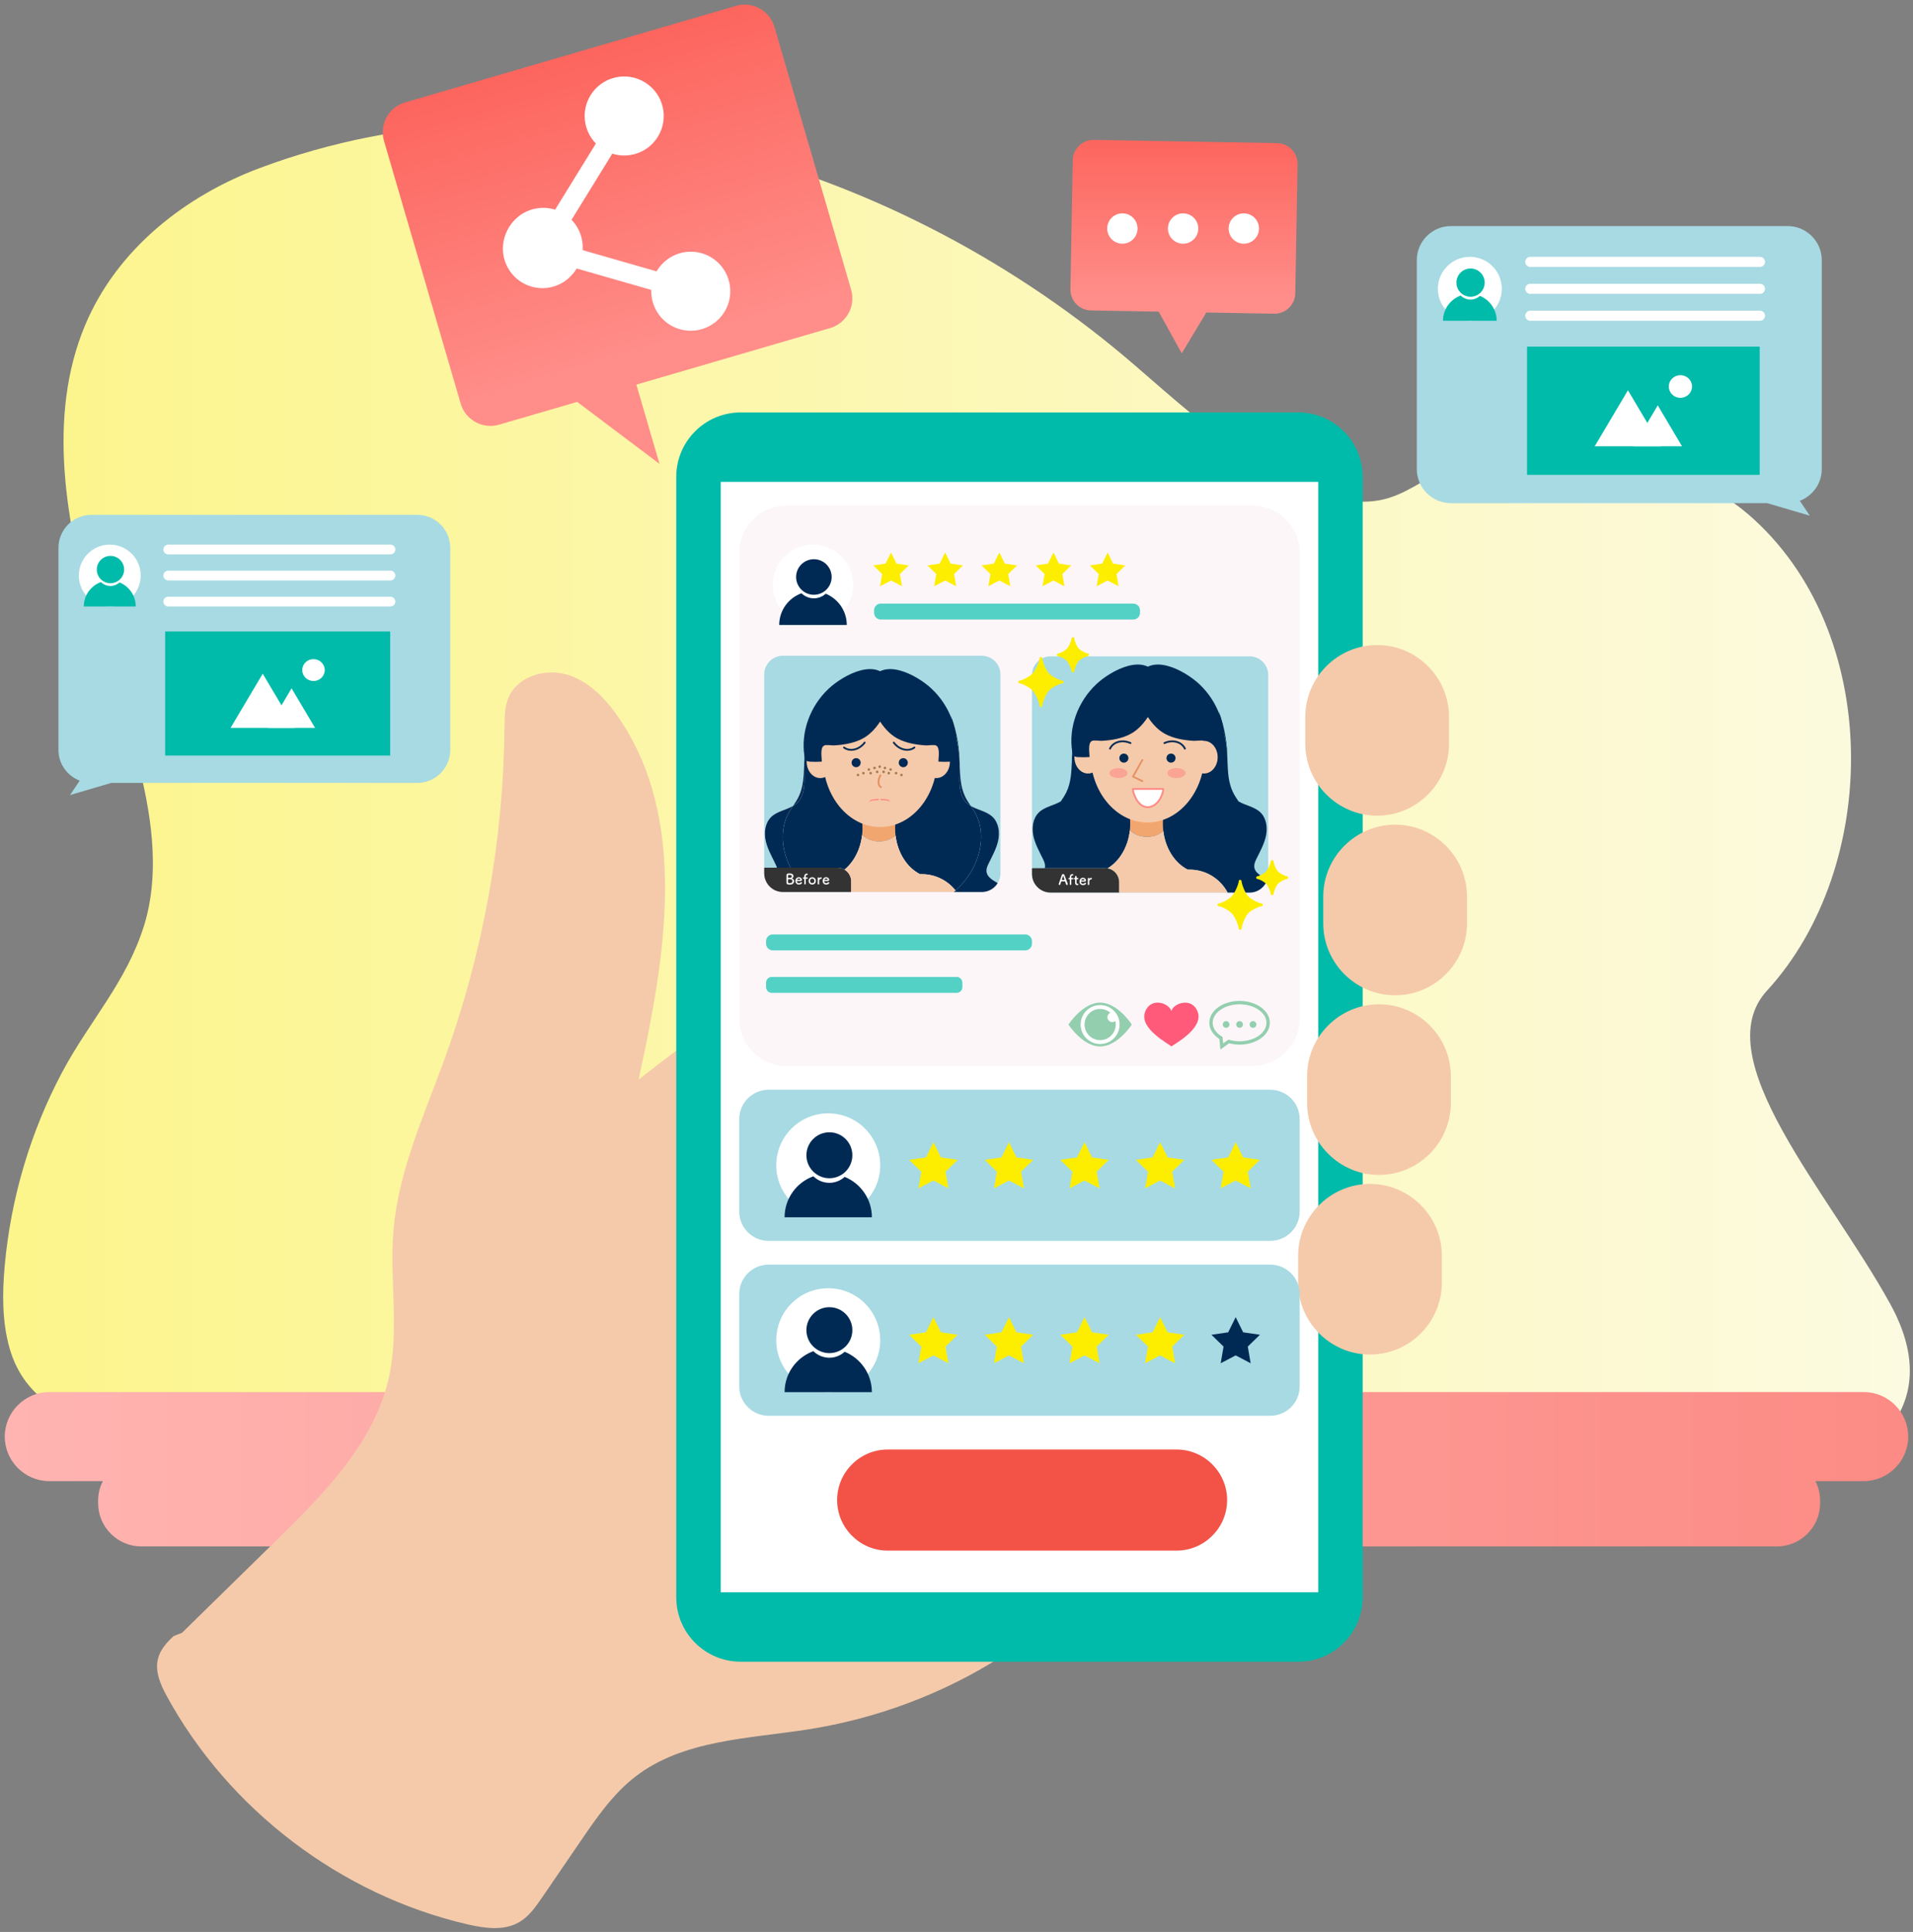 <svg width="301" height="304" viewBox="0 0 301 304" fill="none" xmlns="http://www.w3.org/2000/svg">
<rect x="0" y="0" width="301" height="304" fill="#808080" stroke="none"/>
<defs>
<linearGradient id="paint0_linear_9236_37400" x1="0.5" y1="124.584" x2="300.5" y2="124.584" gradientUnits="userSpaceOnUse">
<stop stop-color="#FCF58B"/>
<stop offset="0.996" stop-color="#FCFAE0"/>
</linearGradient>
<linearGradient id="paint1_linear_9236_37400" x1="0.752" y1="231.194" x2="300.248" y2="231.194" gradientUnits="userSpaceOnUse">
<stop stop-color="#FFB4B1"/>
<stop offset="0.996" stop-color="#FC8B85"/>
</linearGradient>
<linearGradient id="paint2_linear_9236_37400" x1="186.297" y1="47.103" x2="186.297" y2="18.555" gradientUnits="userSpaceOnUse">
<stop stop-color="#FF8E8A"/>
<stop offset="0.996" stop-color="#FC6058"/>
</linearGradient>
<linearGradient id="paint3_linear_9236_37400" x1="103.546" y1="55.72" x2="87.872" y2="2.021" gradientUnits="userSpaceOnUse">
<stop stop-color="#FF8E8A"/>
<stop offset="0.996" stop-color="#FC6058"/>
</linearGradient>
<linearGradient id="paint4_linear_9236_37400" x1="97.139" y1="31.852" x2="86.546" y2="25.321" gradientUnits="userSpaceOnUse">
<stop stop-color="white"/>
<stop offset="0.996" stop-color="white"/>
</linearGradient>
<linearGradient id="paint5_linear_9236_37400" x1="95.3" y1="48.453" x2="98.734" y2="36.493" gradientUnits="userSpaceOnUse">
<stop stop-color="white"/>
<stop offset="0.996" stop-color="white"/>
</linearGradient>
<linearGradient id="paint6_linear_9236_37400" x1="286.646" y1="58.361" x2="222.925" y2="58.361" gradientUnits="userSpaceOnUse">
<stop offset="0.004" stop-color="#A7DAE3"/>
<stop offset="1" stop-color="#A7DAE3"/>
</linearGradient>
<linearGradient id="paint7_linear_9236_37400" x1="9.197" y1="103.06" x2="70.846" y2="103.06" gradientUnits="userSpaceOnUse">
<stop offset="0.004" stop-color="#A7DAE3"/>
<stop offset="1" stop-color="#A7DAE3"/>
</linearGradient>
<linearGradient id="paint8_linear_9236_37400" x1="116.315" y1="183.367" x2="204.497" y2="183.367" gradientUnits="userSpaceOnUse">
<stop offset="0.004" stop-color="#A7DAE3"/>
<stop offset="1" stop-color="#A7DAE3"/>
</linearGradient>
<linearGradient id="paint9_linear_9236_37400" x1="116.315" y1="210.888" x2="204.497" y2="210.888" gradientUnits="userSpaceOnUse">
<stop offset="0.004" stop-color="#A7DAE3"/>
<stop offset="1" stop-color="#A7DAE3"/>
</linearGradient>
</defs>
<path d="M227.415 73.791C224.017 75.482 220.883 77.983 217.206 78.689C203.875 81.247 186.52 64.142 176.803 55.989C139.641 24.809 86.379 9.353 40.776 26.479C29.26 30.803 18.461 39.099 13.396 51.161C7.374 65.5 10.341 82.31 14.709 97.341C18.925 111.854 27.357 130.414 22.688 145.572C19.939 154.497 14.03 160.727 9.787 168.705C4.841 178.003 1.707 188.452 0.744 199.149C0.352 203.498 0.32 207.969 1.504 212.144C6.28 228.977 31.329 225.563 43.797 226.167C69.31 227.403 94.857 227.916 120.39 228.373C171.556 229.289 222.732 229.636 273.904 229.756C279.583 229.77 285.262 229.782 290.941 229.782C290.941 229.782 307.096 222.745 297.403 205.154C287.71 187.564 268.327 166.456 278.014 155.9C295.928 136.382 296.309 99.314 275.147 80.989C263.842 71.2 240.775 67.26 227.575 73.712C227.521 73.738 227.468 73.765 227.415 73.791Z" fill="url(#paint0_linear_9236_37400)"/>
<path d="M293.241 219.048H7.759C3.905 219.048 0.752 222.201 0.752 226.055C0.752 229.909 3.905 233.063 7.759 233.063H16.18C15.71 233.985 15.44 235.023 15.44 236.123V236.542C15.44 240.281 18.499 243.34 22.238 243.34H279.589C283.328 243.34 286.387 240.281 286.387 236.542V236.123C286.387 235.023 286.116 233.985 285.647 233.063H293.241C297.095 233.063 300.248 229.909 300.248 226.055C300.248 222.201 297.095 219.048 293.241 219.048Z" fill="url(#paint1_linear_9236_37400)"/>
<path d="M28.632 256.936C33.608 252.059 38.584 247.183 43.561 242.307C51.077 234.941 58.941 226.969 61.201 216.691C62.852 209.181 61.274 201.346 61.905 193.682C62.683 184.239 66.761 175.443 69.989 166.534C76.02 149.891 79.208 132.223 79.374 114.522C79.39 112.882 79.391 111.188 80.048 109.686C81.481 106.416 85.761 105.135 89.187 106.143C92.612 107.151 95.254 109.894 97.283 112.832C108.431 128.977 104.684 150.697 100.486 169.863C119.472 155.034 139.678 141.768 160.834 130.244C164.111 128.459 167.502 126.686 171.203 126.21C174.904 125.734 179.03 126.814 181.248 129.814C182.838 131.965 183.239 134.741 183.619 137.388C186.042 154.279 189.586 171.064 190.293 188.113C191.001 205.162 188.674 222.816 180.114 237.578C169.187 256.424 148.696 268.754 127.174 272.126C117.759 273.601 107.478 273.749 99.944 279.583C96.429 282.306 93.861 286.04 91.353 289.712C89.336 292.664 87.318 295.616 85.301 298.568C84.29 300.048 83.227 301.577 81.674 302.473C79.272 303.859 76.266 303.432 73.563 302.807C53.654 298.207 35.962 284.761 26.199 266.81C24.076 262.909 24.017 260.369 27.347 257.431L28.632 256.936Z" fill="#F5CAAA"/>
<path d="M204.268 261.478H116.544C110.945 261.478 106.406 256.939 106.406 251.34V75.037C106.406 69.439 110.945 64.9 116.544 64.9H204.268C209.867 64.9 214.406 69.439 214.406 75.037V251.34C214.406 256.939 209.867 261.478 204.268 261.478Z" fill="#00BBA9"/>
<path d="M207.414 75.821H113.398V250.557H207.414V75.821Z" fill="white"/>
<path d="M216.972 184.881H216.972C223.19 184.881 228.278 179.793 228.278 173.575V169.335C228.278 163.117 223.19 158.029 216.972 158.029H216.972C210.754 158.029 205.666 163.117 205.666 169.335V173.575C205.666 179.793 210.754 184.881 216.972 184.881Z" fill="#F5CAAA"/>
<path d="M215.559 213.146H215.559C221.777 213.146 226.865 208.059 226.865 201.84V197.601C226.865 191.382 221.777 186.294 215.559 186.294H215.559C209.341 186.294 204.253 191.382 204.253 197.601V201.84C204.253 208.059 209.341 213.146 215.559 213.146Z" fill="#F5CAAA"/>
<path d="M200.952 22.524L172.122 22.01C170.314 21.977 168.822 23.417 168.79 25.225L168.428 45.518C168.396 47.326 169.835 48.818 171.643 48.85L182.311 49.041L185.943 55.599L189.806 49.174L200.473 49.364C202.281 49.397 203.773 47.957 203.805 46.149L204.167 25.856C204.199 24.048 202.76 22.556 200.952 22.524Z" fill="url(#paint2_linear_9236_37400)"/>
<path d="M176.6 38.348C177.919 38.348 178.989 37.278 178.989 35.959C178.989 34.64 177.919 33.571 176.6 33.571C175.281 33.571 174.212 34.64 174.212 35.959C174.212 37.278 175.281 38.348 176.6 38.348Z" fill="white"/>
<path d="M186.154 38.348C187.473 38.348 188.542 37.278 188.542 35.959C188.542 34.64 187.473 33.571 186.154 33.571C184.835 33.571 183.765 34.64 183.765 35.959C183.765 37.278 184.835 38.348 186.154 38.348Z" fill="white"/>
<path d="M195.707 38.348C197.026 38.348 198.095 37.278 198.095 35.959C198.095 34.64 197.026 33.571 195.707 33.571C194.388 33.571 193.319 34.64 193.319 35.959C193.319 37.278 194.388 38.348 195.707 38.348Z" fill="white"/>
<path d="M133.923 45.591L121.848 4.221C121.098 1.653 118.385 0.166 115.817 0.915L63.721 16.122C61.153 16.871 59.666 19.585 60.415 22.152L72.49 63.522C73.24 66.09 75.954 67.577 78.521 66.828L90.814 63.24C96.884 67.816 103.77 72.995 103.77 72.995L100.129 60.521L130.618 51.622C133.185 50.872 134.673 48.158 133.923 45.591Z" fill="url(#paint3_linear_9236_37400)"/>
<path d="M92.918 14.987C91.39 17.465 91.815 20.592 93.759 22.587L87.343 32.993C84.688 32.153 81.703 33.176 80.175 35.655C78.372 38.58 79.281 42.413 82.206 44.216C85.131 46.02 88.964 45.11 90.767 42.185C92.296 39.707 91.87 36.581 89.927 34.586L96.342 24.18C98.998 25.02 101.982 23.996 103.51 21.517C105.313 18.593 104.404 14.759 101.479 12.956C98.554 11.153 94.721 12.062 92.918 14.987Z" fill="url(#paint4_linear_9236_37400)"/>
<path d="M110.403 39.843C107.604 39.04 104.709 40.292 103.311 42.702L91.561 39.327C91.654 36.544 89.864 33.946 87.066 33.142C83.763 32.194 80.317 34.102 79.368 37.405C78.42 40.708 80.329 44.154 83.631 45.102C86.43 45.906 89.326 44.654 90.723 42.245L102.473 45.619C102.38 48.402 104.17 51 106.969 51.804C110.271 52.752 113.718 50.844 114.666 47.541C115.614 44.238 113.706 40.792 110.403 39.843Z" fill="url(#paint5_linear_9236_37400)"/>
<path d="M281.289 35.576H228.282C225.336 35.576 222.925 37.986 222.925 40.933V73.817C222.925 76.764 225.336 79.174 228.282 79.174H278.056L284.76 81.147L283.195 78.806C285.204 78.032 286.646 76.091 286.646 73.817V40.933C286.646 37.986 284.236 35.576 281.289 35.576Z" fill="url(#paint6_linear_9236_37400)"/>
<path d="M231.272 50.475C234.05 50.475 236.302 48.223 236.302 45.444C236.302 42.666 234.05 40.414 231.272 40.414C228.493 40.414 226.241 42.666 226.241 45.444C226.241 48.223 228.493 50.475 231.272 50.475Z" fill="white"/>
<path d="M231.383 46.696C232.611 46.696 233.606 45.7 233.606 44.472C233.606 43.245 232.611 42.249 231.383 42.249C230.155 42.249 229.16 43.245 229.16 44.472C229.16 45.7 230.155 46.696 231.383 46.696Z" fill="#00BBA9"/>
<path d="M235.496 50.475C235.496 48.706 234.407 47.193 232.864 46.564C232.47 46.918 231.955 47.14 231.383 47.14C230.78 47.14 230.234 46.898 229.833 46.508C228.21 47.097 227.048 48.648 227.048 50.475H235.496Z" fill="#00BBA9"/>
<path d="M276.921 42.002H240.78C240.343 42.002 239.986 41.645 239.986 41.208C239.986 40.771 240.343 40.414 240.78 40.414H276.921C277.358 40.414 277.715 40.771 277.715 41.208C277.715 41.645 277.358 42.002 276.921 42.002Z" fill="white"/>
<path d="M276.921 46.239H240.78C240.343 46.239 239.986 45.881 239.986 45.444C239.986 45.008 240.343 44.65 240.78 44.65H276.921C277.358 44.65 277.715 45.008 277.715 45.444C277.715 45.881 277.358 46.239 276.921 46.239Z" fill="white"/>
<path d="M276.921 50.475H240.78C240.343 50.475 239.986 50.118 239.986 49.681C239.986 49.244 240.343 48.886 240.78 48.886H276.921C277.358 48.886 277.715 49.244 277.715 49.681C277.715 50.118 277.358 50.475 276.921 50.475Z" fill="white"/>
<path d="M276.877 54.544H240.273V74.721H276.877V54.544Z" fill="#00BBA9"/>
<path d="M256.147 61.413L250.916 70.226H261.378L256.147 61.413Z" fill="white"/>
<path d="M260.839 63.786L257.017 70.226H264.661L260.839 63.786Z" fill="white"/>
<path d="M264.404 62.6C265.415 62.6 266.234 61.803 266.234 60.819C266.234 59.836 265.415 59.039 264.404 59.039C263.393 59.039 262.574 59.836 262.574 60.819C262.574 61.803 263.393 62.6 264.404 62.6Z" fill="white"/>
<path d="M65.663 81.016H14.38C11.529 81.016 9.197 83.348 9.197 86.198V118.014C9.197 120.213 10.592 122.091 12.536 122.84L11.021 125.105L17.508 123.196H65.663C68.514 123.196 70.846 120.864 70.846 118.014V86.198C70.846 83.348 68.514 81.016 65.663 81.016Z" fill="url(#paint7_linear_9236_37400)"/>
<path d="M17.272 95.43C19.96 95.43 22.14 93.251 22.14 90.563C22.14 87.876 19.96 85.696 17.272 85.696C14.584 85.696 12.405 87.876 12.405 90.563C12.405 93.251 14.584 95.43 17.272 95.43Z" fill="white"/>
<path d="M17.38 91.774C18.568 91.774 19.531 90.811 19.531 89.623C19.531 88.435 18.568 87.472 17.38 87.472C16.192 87.472 15.229 88.435 15.229 89.623C15.229 90.811 16.192 91.774 17.38 91.774Z" fill="#00BBA9"/>
<path d="M21.359 95.43C21.359 93.719 20.306 92.255 18.813 91.647C18.432 91.99 17.933 92.204 17.38 92.204C16.796 92.204 16.268 91.97 15.881 91.592C14.31 92.162 13.186 93.663 13.186 95.43H21.359Z" fill="#00BBA9"/>
<path d="M61.437 87.233H26.471C26.049 87.233 25.703 86.888 25.703 86.465C25.703 86.042 26.049 85.696 26.471 85.696H61.437C61.86 85.696 62.206 86.042 62.206 86.465C62.206 86.888 61.86 87.233 61.437 87.233Z" fill="white"/>
<path d="M61.437 91.332H26.471C26.049 91.332 25.703 90.986 25.703 90.564C25.703 90.141 26.049 89.795 26.471 89.795H61.437C61.86 89.795 62.206 90.141 62.206 90.564C62.206 90.986 61.86 91.332 61.437 91.332Z" fill="white"/>
<path d="M61.437 95.43H26.471C26.049 95.43 25.703 95.085 25.703 94.662C25.703 94.239 26.049 93.894 26.471 93.894H61.437C61.86 93.894 62.206 94.239 62.206 94.662C62.206 95.085 61.86 95.43 61.437 95.43Z" fill="white"/>
<path d="M61.394 99.367H25.981V118.888H61.394V99.367Z" fill="#00BBA9"/>
<path d="M41.339 106.012L36.278 114.539H46.4L41.339 106.012Z" fill="white"/>
<path d="M45.878 108.309L42.18 114.539H49.576L45.878 108.309Z" fill="white"/>
<path d="M49.327 107.161C50.305 107.161 51.098 106.39 51.098 105.438C51.098 104.487 50.305 103.716 49.327 103.716C48.349 103.716 47.556 104.487 47.556 105.438C47.556 106.39 48.349 107.161 49.327 107.161Z" fill="white"/>
<path d="M197.098 167.735H123.715C119.645 167.735 116.315 164.405 116.315 160.336V86.952C116.315 82.883 119.645 79.553 123.715 79.553H197.098C201.167 79.553 204.497 82.883 204.497 86.952V160.336C204.497 164.405 201.167 167.735 197.098 167.735Z" fill="#FCF6F9"/>
<path d="M161.325 149.547H121.584C121.006 149.547 120.533 149.074 120.533 148.496V148.09C120.533 147.512 121.006 147.04 121.584 147.04H161.325C161.903 147.04 162.376 147.512 162.376 148.09V148.496C162.376 149.074 161.903 149.547 161.325 149.547Z" fill="#54D1C5"/>
<path d="M178.323 97.488H138.582C138.005 97.488 137.532 97.015 137.532 96.437V96.031C137.532 95.454 138.005 94.981 138.582 94.981H178.323C178.901 94.981 179.374 95.454 179.374 96.031V96.437C179.374 97.015 178.901 97.488 178.323 97.488Z" fill="#54D1C5"/>
<path d="M150.522 156.233H121.436C120.939 156.233 120.533 155.827 120.533 155.33V154.629C120.533 154.132 120.939 153.726 121.436 153.726H150.522C151.019 153.726 151.425 154.132 151.425 154.629V155.33C151.425 155.827 151.019 156.233 150.522 156.233Z" fill="#54D1C5"/>
<path d="M127.919 98.346C131.415 98.346 134.249 95.512 134.249 92.016C134.249 88.52 131.415 85.686 127.919 85.686C124.423 85.686 121.589 88.52 121.589 92.016C121.589 95.512 124.423 98.346 127.919 98.346Z" fill="white"/>
<path d="M128.059 93.591C129.604 93.591 130.856 92.338 130.856 90.793C130.856 89.248 129.604 87.996 128.059 87.996C126.514 87.996 125.262 89.248 125.262 90.793C125.262 92.338 126.514 93.591 128.059 93.591Z" fill="#002A54"/>
<path d="M133.234 98.346C133.234 96.12 131.864 94.216 129.923 93.425C129.427 93.871 128.778 94.15 128.059 94.15C127.3 94.15 126.613 93.845 126.109 93.354C124.066 94.095 122.604 96.047 122.604 98.346H133.234Z" fill="#002A54"/>
<path d="M157.304 138.222C157.333 138.118 157.356 138.01 157.373 137.901C157.378 137.872 157.383 137.844 157.387 137.815C157.403 137.693 157.413 137.569 157.413 137.443C157.413 137.443 157.414 137.442 157.414 137.442V106.115C157.414 105.01 156.792 104.043 155.881 103.547C155.55 103.366 155.181 103.248 154.789 103.208C154.691 103.198 154.592 103.193 154.491 103.193H123.165C122.26 103.193 121.449 103.609 120.912 104.259C120.852 104.331 120.796 104.406 120.743 104.484C120.585 104.717 120.46 104.974 120.374 105.249C120.289 105.523 120.242 105.814 120.242 106.115V136.539C120.298 136.535 120.353 136.531 120.41 136.531H122.239C122.175 136.307 122.075 136.089 121.972 135.879C121.396 134.695 120.734 133.529 120.465 132.24C120.195 130.951 120.391 129.475 121.335 128.557C122.262 127.656 123.682 127.472 124.782 126.818C125.094 126.354 125.406 125.892 125.651 125.391C126.384 123.893 126.456 122.195 126.525 120.512C126.507 117.864 126.956 115.214 127.86 112.726L127.665 114.202C127.687 114.144 127.712 114.087 127.736 114.029C128.16 112.401 129.178 110.928 130.562 109.97C130.845 109.73 131.14 109.503 131.458 109.3C133.606 107.931 136.181 107.67 138.765 107.86C141.35 107.67 143.925 107.931 146.072 109.3C146.391 109.503 146.686 109.73 146.969 109.97C148.353 110.928 149.37 112.401 149.795 114.029C149.818 114.087 149.843 114.144 149.866 114.202L149.671 112.726C150.574 115.214 151.024 117.864 151.005 120.511C151.075 122.194 151.146 123.893 151.879 125.391C152.124 125.892 152.437 126.354 152.748 126.818C153.848 127.472 155.269 127.656 156.195 128.557C157.139 129.475 157.336 130.951 157.066 132.24C156.796 133.529 156.134 134.695 155.558 135.879C155.385 136.235 155.216 136.61 155.221 137.007C155.234 137.958 156.102 138.441 156.979 138.964C156.979 138.964 156.979 138.964 156.979 138.964C157.114 138.744 157.221 138.506 157.296 138.254C157.299 138.244 157.301 138.233 157.304 138.222Z" fill="#A7DAE3"/>
<path d="M132.881 136.839C132.556 136.644 132.178 136.531 131.772 136.531H124.382H122.239H120.41C120.353 136.531 120.298 136.535 120.242 136.539V137.442C120.242 137.564 120.252 137.684 120.267 137.802C120.271 137.831 120.276 137.86 120.281 137.889C120.296 137.987 120.315 138.083 120.34 138.177C120.345 138.196 120.35 138.215 120.355 138.234C120.424 138.473 120.521 138.699 120.644 138.909C120.707 139.017 120.776 139.12 120.852 139.218C120.853 139.219 120.854 139.221 120.856 139.223C121.005 139.417 121.18 139.591 121.372 139.742C121.382 139.75 121.391 139.756 121.4 139.763C121.485 139.828 121.573 139.887 121.664 139.943C121.68 139.952 121.696 139.962 121.712 139.972C121.913 140.089 122.13 140.181 122.358 140.247C122.387 140.256 122.416 140.263 122.446 140.27C122.532 140.292 122.619 140.31 122.707 140.324C122.741 140.33 122.774 140.335 122.807 140.34C122.924 140.354 123.043 140.364 123.164 140.364C123.165 140.364 123.165 140.364 123.165 140.364H126.301H127.472H133.937V138.695C133.937 137.905 133.512 137.217 132.881 136.839Z" fill="#333333"/>
<path d="M124.114 127.88C124.316 127.514 124.549 127.166 124.782 126.818C123.682 127.472 122.262 127.656 121.335 128.557C120.391 129.475 120.195 130.951 120.465 132.24C120.734 133.529 121.396 134.694 121.972 135.879C122.075 136.089 122.175 136.307 122.239 136.531H124.382C122.98 133.791 122.645 130.531 124.114 127.88Z" fill="#002A54"/>
<path d="M155.221 137.007C155.216 136.61 155.385 136.235 155.559 135.879C156.134 134.695 156.796 133.529 157.066 132.24C157.336 130.951 157.139 129.475 156.195 128.557C155.269 127.656 153.849 127.472 152.748 126.818C152.982 127.166 153.214 127.514 153.417 127.88C155.447 131.543 154.033 136.37 151.119 139.377C150.869 139.635 150.608 139.877 150.341 140.114C150.407 140.196 150.471 140.279 150.532 140.364H154.491C154.611 140.364 154.728 140.355 154.843 140.341C154.876 140.336 154.909 140.33 154.942 140.325C155.028 140.312 155.112 140.295 155.195 140.274C155.226 140.266 155.257 140.259 155.288 140.25C155.393 140.22 155.496 140.186 155.596 140.144C155.599 140.143 155.602 140.142 155.605 140.141C155.716 140.095 155.823 140.041 155.927 139.982C155.936 139.977 155.945 139.971 155.954 139.965C156.048 139.911 156.138 139.851 156.225 139.786C156.235 139.779 156.246 139.771 156.256 139.763C156.542 139.544 156.789 139.273 156.979 138.964C156.979 138.964 156.979 138.964 156.979 138.964C156.102 138.441 155.234 137.958 155.221 137.007Z" fill="#002A54"/>
<path d="M124.382 136.531H131.773C132.178 136.531 132.556 136.644 132.881 136.839C134.356 135.627 135.396 133.662 135.646 131.383C136.273 132.014 137.244 132.421 138.337 132.421C139.365 132.421 140.285 132.061 140.913 131.493C141.248 134.254 142.745 136.539 144.763 137.557H145.052C147.187 137.557 149.098 138.558 150.341 140.114C150.608 139.877 150.869 139.635 151.119 139.377C154.033 136.37 155.447 131.543 153.417 127.88C153.214 127.514 152.982 127.166 152.748 126.818C152.534 126.691 152.331 126.547 152.147 126.375C150.76 125.078 150.949 122.884 151.003 120.985C151.007 120.827 151.004 120.669 151.005 120.511C150.989 120.117 150.973 119.724 150.948 119.334C150.838 117.605 150.499 115.827 149.866 114.202L149.921 114.616C149.951 114.794 149.976 114.974 149.992 115.154C149.976 114.974 149.951 114.794 149.921 114.616C149.887 114.419 149.846 114.223 149.795 114.029C149.157 112.457 148.236 111.042 146.969 109.97C146.83 109.874 146.688 109.781 146.542 109.695C145.264 108.948 143.788 108.625 142.334 108.352C141.17 108.134 139.967 107.948 138.765 107.86C137.564 107.948 136.36 108.134 135.197 108.352C133.742 108.625 132.266 108.948 130.989 109.695C130.842 109.781 130.701 109.874 130.562 109.97C129.295 111.042 128.373 112.457 127.736 114.029C127.685 114.223 127.643 114.419 127.61 114.616L127.539 115.154L127.61 114.616L127.665 114.202C127.032 115.827 126.692 117.605 126.583 119.334C126.558 119.724 126.542 120.117 126.525 120.512C126.527 120.669 126.523 120.827 126.528 120.985C126.582 122.884 126.771 125.078 125.384 126.375C125.2 126.547 124.997 126.691 124.782 126.818C124.549 127.166 124.317 127.514 124.114 127.88C122.645 130.531 122.98 133.791 124.382 136.531Z" fill="#002A54"/>
<path d="M141.101 128.115C141.121 128.029 141.138 127.941 141.161 127.856H140.829C140.926 127.938 141.017 128.025 141.101 128.115Z" fill="#F5CAAA"/>
<path d="M138.337 132.421C139.365 132.421 140.285 132.061 140.912 131.493C140.866 131.109 140.841 130.716 140.841 130.315C140.841 129.55 140.936 128.814 141.101 128.115C141.017 128.025 140.926 127.938 140.829 127.856H135.845C135.708 127.972 135.583 128.095 135.473 128.228C135.622 128.893 135.706 129.592 135.706 130.315C135.706 130.678 135.685 131.034 135.646 131.383C136.273 132.014 137.244 132.421 138.337 132.421Z" fill="#F2A66F"/>
<path d="M138.48 130.139C143.443 130.139 147.467 125.285 147.467 119.297C147.467 113.31 143.443 108.456 138.48 108.456C133.517 108.456 129.493 113.31 129.493 119.297C129.493 125.285 133.517 130.139 138.48 130.139Z" fill="#F5CAAA"/>
<path d="M129.065 122.436C130.247 122.436 131.205 121.286 131.205 119.868C131.205 118.45 130.247 117.3 129.065 117.3C127.883 117.3 126.925 118.45 126.925 119.868C126.925 121.286 127.883 122.436 129.065 122.436Z" fill="#F5CAAA"/>
<path d="M147.324 122.436C148.506 122.436 149.464 121.286 149.464 119.868C149.464 118.45 148.506 117.3 147.324 117.3C146.143 117.3 145.185 118.45 145.185 119.868C145.185 121.286 146.143 122.436 147.324 122.436Z" fill="#F5CAAA"/>
<path d="M139.583 111.4C139.583 111.4 138.358 114.805 135.779 116.195C134.402 116.938 132.788 117.202 131.242 117.294C130.9 117.314 129.947 117.146 129.66 117.312C128.999 117.695 129.312 119.226 129.308 119.845C128.693 119.887 128.075 119.89 127.46 119.852C127.263 119.84 127.054 119.819 126.896 119.701C126.686 119.544 126.622 119.263 126.581 119.006C125.962 115.131 127.5 111.085 130.365 108.386C132.69 106.195 138.295 103.145 140.125 107.487C140.706 108.865 140.042 110.123 139.583 111.4Z" fill="#002A54"/>
<path d="M137.377 111.4C137.377 111.4 138.602 114.805 141.181 116.195C142.558 116.938 144.172 117.202 145.718 117.294C146.06 117.314 147.013 117.146 147.3 117.312C147.961 117.695 147.648 119.226 147.652 119.845C148.267 119.887 148.885 119.89 149.5 119.852C149.697 119.84 149.906 119.819 150.064 119.701C150.274 119.544 150.338 119.263 150.379 119.006C150.998 115.131 149.46 111.085 146.595 108.386C144.27 106.195 138.665 103.145 136.835 107.487C136.254 108.865 136.918 110.123 137.377 111.4Z" fill="#002A54"/>
<path d="M139.998 126.071C140.006 126.1 139.977 126.136 139.945 126.124C139.851 126.089 139.767 126.038 139.67 126.01C139.568 125.981 139.464 125.967 139.359 125.96C139.228 125.95 139.095 125.942 138.964 125.932C138.895 125.926 138.827 125.923 138.76 125.917C138.688 125.911 138.622 125.915 138.567 125.862C138.522 125.819 138.538 125.75 138.586 125.719C138.651 125.676 138.737 125.7 138.811 125.706C138.882 125.713 138.954 125.721 139.026 125.729C139.161 125.743 139.296 125.754 139.429 125.772C139.627 125.797 139.933 125.846 139.998 126.071Z" fill="#FC8B85"/>
<path d="M138.246 125.719C138.295 125.75 138.311 125.819 138.266 125.862C138.211 125.915 138.145 125.911 138.072 125.917C138.006 125.923 137.937 125.926 137.869 125.932C137.738 125.942 137.605 125.95 137.474 125.96C137.368 125.967 137.265 125.981 137.163 126.011C137.065 126.038 136.981 126.089 136.888 126.124C136.856 126.136 136.827 126.1 136.835 126.071C136.899 125.846 137.206 125.797 137.404 125.772C137.542 125.754 137.681 125.743 137.818 125.727C137.891 125.719 137.963 125.711 138.035 125.706C138.106 125.698 138.184 125.678 138.246 125.719Z" fill="#FC8B85"/>
<path d="M134.708 120.724C135.101 120.724 135.421 120.405 135.421 120.011C135.421 119.617 135.101 119.297 134.708 119.297C134.314 119.297 133.994 119.617 133.994 120.011C133.994 120.405 134.314 120.724 134.708 120.724Z" fill="#002A54"/>
<path d="M142.125 120.724C142.519 120.724 142.839 120.405 142.839 120.011C142.839 119.617 142.519 119.297 142.125 119.297C141.731 119.297 141.412 119.617 141.412 120.011C141.412 120.405 141.731 120.724 142.125 120.724Z" fill="#002A54"/>
<path d="M132.797 117.626C133.743 118.334 135.198 117.987 136.048 116.852" stroke="#002A54" stroke-width="0.285" stroke-miterlimit="10" stroke-linecap="round" stroke-linejoin="round"/>
<path d="M143.878 117.626C142.932 118.334 141.476 117.987 140.627 116.852" stroke="#002A54" stroke-width="0.285" stroke-miterlimit="10" stroke-linecap="round" stroke-linejoin="round"/>
<path d="M138.606 123.864C138.13 123.586 138.098 122.754 138.534 122.006" stroke="#E69264" stroke-width="0.285" stroke-miterlimit="10" stroke-linecap="round" stroke-linejoin="round"/>
<path d="M136.992 121.865C137.105 121.865 137.196 121.774 137.196 121.661C137.196 121.549 137.105 121.458 136.992 121.458C136.88 121.458 136.789 121.549 136.789 121.661C136.789 121.774 136.88 121.865 136.992 121.865Z" fill="#A67C52"/>
<path d="M138.011 121.661C138.124 121.661 138.215 121.57 138.215 121.457C138.215 121.345 138.124 121.254 138.011 121.254C137.899 121.254 137.807 121.345 137.807 121.457C137.807 121.57 137.899 121.661 138.011 121.661Z" fill="#A67C52"/>
<path d="M139.03 121.661C139.143 121.661 139.234 121.57 139.234 121.457C139.234 121.345 139.143 121.254 139.03 121.254C138.918 121.254 138.826 121.345 138.826 121.457C138.826 121.57 138.918 121.661 139.03 121.661Z" fill="#A67C52"/>
<path d="M139.845 121.865C139.958 121.865 140.049 121.774 140.049 121.661C140.049 121.549 139.958 121.458 139.845 121.458C139.733 121.458 139.642 121.549 139.642 121.661C139.642 121.774 139.733 121.865 139.845 121.865Z" fill="#A67C52"/>
<path d="M140.987 121.865C141.099 121.865 141.19 121.774 141.19 121.661C141.19 121.549 141.099 121.458 140.987 121.458C140.874 121.458 140.783 121.549 140.783 121.661C140.783 121.774 140.874 121.865 140.987 121.865Z" fill="#A67C52"/>
<path d="M141.842 122.15C141.955 122.15 142.046 122.059 142.046 121.947C142.046 121.834 141.955 121.743 141.842 121.743C141.73 121.743 141.639 121.834 141.639 121.947C141.639 122.059 141.73 122.15 141.842 122.15Z" fill="#A67C52"/>
<path d="M135.851 121.865C135.964 121.865 136.055 121.774 136.055 121.661C136.055 121.549 135.964 121.458 135.851 121.458C135.739 121.458 135.647 121.549 135.647 121.661C135.647 121.774 135.739 121.865 135.851 121.865Z" fill="#A67C52"/>
<path d="M134.995 122.15C135.108 122.15 135.199 122.059 135.199 121.947C135.199 121.834 135.108 121.743 134.995 121.743C134.883 121.743 134.792 121.834 134.792 121.947C134.792 122.059 134.883 122.15 134.995 122.15Z" fill="#A67C52"/>
<path d="M140.131 121.294C140.243 121.294 140.334 121.203 140.334 121.091C140.334 120.978 140.243 120.887 140.131 120.887C140.018 120.887 139.927 120.978 139.927 121.091C139.927 121.203 140.018 121.294 140.131 121.294Z" fill="#A67C52"/>
<path d="M136.707 121.294C136.82 121.294 136.911 121.203 136.911 121.091C136.911 120.978 136.82 120.887 136.707 120.887C136.595 120.887 136.503 120.978 136.503 121.091C136.503 121.203 136.595 121.294 136.707 121.294Z" fill="#A67C52"/>
<path d="M137.604 121.05C137.716 121.05 137.807 120.959 137.807 120.846C137.807 120.734 137.716 120.642 137.604 120.642C137.491 120.642 137.4 120.734 137.4 120.846C137.4 120.959 137.491 121.05 137.604 121.05Z" fill="#A67C52"/>
<path d="M138.419 120.846C138.531 120.846 138.623 120.755 138.623 120.642C138.623 120.53 138.531 120.439 138.419 120.439C138.306 120.439 138.215 120.53 138.215 120.642C138.215 120.755 138.306 120.846 138.419 120.846Z" fill="#A67C52"/>
<path d="M139.234 121.05C139.347 121.05 139.438 120.959 139.438 120.846C139.438 120.734 139.347 120.642 139.234 120.642C139.122 120.642 139.03 120.734 139.03 120.846C139.03 120.959 139.122 121.05 139.234 121.05Z" fill="#A67C52"/>
<path d="M124.38 139.191C124.351 139.193 124.292 139.195 124.235 139.195C124.016 139.195 123.756 139.186 123.747 138.903C123.742 138.808 123.742 138.639 123.742 138.455C123.742 138.179 123.744 137.871 123.749 137.726C123.756 137.443 124.007 137.439 124.199 137.439C124.249 137.439 124.297 137.441 124.331 137.443C124.706 137.468 124.847 137.667 124.847 137.858C124.847 138.03 124.734 138.197 124.575 138.22C124.553 138.224 124.539 138.229 124.539 138.233C124.539 138.236 124.548 138.24 124.573 138.242C124.818 138.261 124.949 138.455 124.949 138.666C124.949 138.908 124.772 139.168 124.38 139.191ZM124.688 138.641C124.688 138.507 124.598 138.376 124.39 138.36C124.333 138.356 124.274 138.353 124.217 138.353C124.007 138.353 123.987 138.36 123.987 138.405C123.987 138.688 123.987 138.792 123.993 138.854C124.005 138.937 124.027 138.965 124.238 138.965C124.29 138.965 124.347 138.962 124.39 138.96C124.577 138.949 124.688 138.792 124.688 138.641ZM124.19 137.672C124.045 137.672 124 137.69 123.993 137.776C123.989 137.83 123.991 137.959 123.989 138.091C123.989 138.138 124.021 138.138 124.17 138.138C124.224 138.138 124.283 138.138 124.324 138.136C124.487 138.127 124.591 138 124.591 137.88C124.591 137.774 124.507 137.674 124.308 137.674C124.308 137.674 124.249 137.672 124.19 137.672Z" fill="white"/>
<path d="M125.694 139.191C125.384 139.191 125.153 138.958 125.153 138.62C125.153 138.274 125.397 138.036 125.689 138.036C126.002 138.036 126.178 138.265 126.178 138.437C126.178 138.544 126.108 138.629 125.963 138.634C125.893 138.636 125.846 138.636 125.406 138.636C125.393 138.636 125.388 138.654 125.388 138.679C125.391 138.867 125.535 138.98 125.696 138.98C125.839 138.98 125.925 138.913 125.99 138.842C126.013 138.817 126.04 138.806 126.067 138.806C126.129 138.806 126.187 138.86 126.187 138.924C126.187 138.951 126.178 138.978 126.153 139.003C126.045 139.116 125.922 139.191 125.694 139.191ZM125.943 138.399C125.943 138.367 125.895 138.233 125.692 138.233C125.508 138.233 125.409 138.392 125.409 138.43C125.409 138.451 125.431 138.451 125.642 138.451C125.735 138.451 125.837 138.451 125.898 138.448C125.925 138.446 125.943 138.426 125.943 138.399Z" fill="white"/>
<path d="M126.81 138.279C126.788 138.279 126.781 138.279 126.781 138.315C126.781 138.315 126.785 138.79 126.785 138.98C126.785 139.012 126.785 139.037 126.785 139.048C126.785 139.13 126.724 139.171 126.663 139.171C126.606 139.171 126.55 139.132 126.55 139.057C126.55 139.055 126.55 139.051 126.55 139.048C126.552 139.012 126.552 138.919 126.552 138.811C126.552 138.593 126.55 138.315 126.55 138.315C126.55 138.283 126.548 138.279 126.511 138.279H126.432C126.362 138.279 126.33 138.224 126.33 138.17C126.33 138.116 126.364 138.059 126.432 138.059H126.514C126.536 138.059 126.55 138.059 126.55 138.03C126.55 138.007 126.548 137.982 126.548 137.923C126.548 137.486 126.896 137.457 126.957 137.457C127.037 137.457 127.098 137.482 127.098 137.566C127.098 137.622 127.059 137.679 126.989 137.679C126.987 137.679 126.982 137.679 126.98 137.679C126.976 137.679 126.969 137.679 126.964 137.679C126.783 137.679 126.779 137.876 126.779 137.948C126.779 137.987 126.779 138.007 126.781 138.036C126.781 138.059 126.797 138.059 126.813 138.059H126.987C127.055 138.059 127.089 138.113 127.089 138.168C127.089 138.224 127.055 138.279 126.987 138.279H126.81Z" fill="white"/>
<path d="M127.229 138.614C127.229 138.283 127.476 138.041 127.8 138.041C128.124 138.041 128.368 138.283 128.368 138.614C128.368 138.955 128.124 139.186 127.8 139.186C127.476 139.186 127.229 138.955 127.229 138.614ZM128.139 138.614C128.139 138.39 127.985 138.249 127.8 138.249C127.614 138.249 127.458 138.39 127.458 138.614C127.458 138.835 127.612 138.974 127.8 138.974C127.988 138.974 128.139 138.835 128.139 138.614Z" fill="white"/>
<path d="M128.656 139.066C128.656 139.064 128.656 139.064 128.656 139.062C128.663 138.847 128.665 138.697 128.665 138.564C128.665 138.428 128.663 138.31 128.658 138.159C128.658 138.156 128.658 138.156 128.658 138.154C128.658 138.086 128.724 138.052 128.78 138.052C128.837 138.052 128.896 138.086 128.896 138.159C128.896 138.168 128.894 138.175 128.894 138.181C128.894 138.186 128.894 138.188 128.894 138.19C128.894 138.195 128.894 138.197 128.896 138.197C128.896 138.197 128.9 138.195 128.905 138.188C128.995 138.088 129.118 138.05 129.195 138.05C129.265 138.05 129.305 138.102 129.305 138.159C129.305 138.215 129.265 138.274 129.176 138.283C129.043 138.297 128.894 138.408 128.887 138.55C128.884 138.591 128.884 138.639 128.884 138.7C128.884 138.788 128.887 138.901 128.891 139.062C128.894 139.109 128.866 139.177 128.776 139.177C128.715 139.177 128.656 139.139 128.656 139.066Z" fill="white"/>
<path d="M129.987 139.191C129.677 139.191 129.446 138.958 129.446 138.62C129.446 138.274 129.691 138.036 129.983 138.036C130.295 138.036 130.472 138.265 130.472 138.437C130.472 138.544 130.401 138.629 130.257 138.634C130.186 138.636 130.139 138.636 129.7 138.636C129.686 138.636 129.681 138.654 129.681 138.679C129.684 138.867 129.829 138.98 129.989 138.98C130.132 138.98 130.218 138.913 130.284 138.842C130.306 138.817 130.333 138.806 130.361 138.806C130.422 138.806 130.481 138.86 130.481 138.924C130.481 138.951 130.472 138.978 130.447 139.003C130.338 139.116 130.216 139.191 129.987 139.191ZM130.236 138.399C130.236 138.367 130.189 138.233 129.985 138.233C129.802 138.233 129.702 138.392 129.702 138.43C129.702 138.451 129.725 138.451 129.935 138.451C130.028 138.451 130.13 138.451 130.191 138.448C130.218 138.446 130.236 138.426 130.236 138.399Z" fill="white"/>
<path d="M122.358 140.247C122.13 140.181 121.913 140.089 121.712 139.972C121.913 140.088 122.13 140.181 122.358 140.247Z" fill="#A7DAE3"/>
<path d="M122.707 140.324C122.619 140.31 122.532 140.292 122.446 140.27C122.532 140.292 122.619 140.31 122.707 140.324Z" fill="#A7DAE3"/>
<path d="M120.855 139.223C121.006 139.417 121.179 139.591 121.372 139.742C121.179 139.591 121.005 139.417 120.855 139.223Z" fill="#A7DAE3"/>
<path d="M120.355 138.234C120.458 138.595 120.628 138.927 120.852 139.218C120.776 139.12 120.707 139.017 120.644 138.909C120.521 138.699 120.424 138.473 120.355 138.234Z" fill="#A7DAE3"/>
<path d="M120.34 138.177C120.315 138.083 120.296 137.987 120.281 137.889C120.296 137.987 120.316 138.083 120.34 138.177Z" fill="#A7DAE3"/>
<path d="M121.664 139.943C121.573 139.887 121.485 139.828 121.4 139.763C121.485 139.828 121.573 139.888 121.664 139.943Z" fill="#A7DAE3"/>
<path d="M157.413 137.443C157.413 137.569 157.403 137.693 157.387 137.815C157.403 137.693 157.413 137.569 157.413 137.443Z" fill="#A7DAE3"/>
<path d="M120.242 137.442C120.242 137.564 120.252 137.684 120.267 137.802C120.252 137.684 120.242 137.564 120.242 137.442Z" fill="#A7DAE3"/>
<path d="M123.164 140.364C123.043 140.364 122.924 140.354 122.807 140.34C122.924 140.354 123.043 140.364 123.164 140.364Z" fill="#A7DAE3"/>
<path d="M156.979 138.964C157.114 138.744 157.222 138.507 157.296 138.254C157.221 138.506 157.114 138.744 156.979 138.964Z" fill="#A7DAE3"/>
<path d="M156.225 139.786C156.138 139.851 156.048 139.911 155.954 139.965C156.048 139.911 156.138 139.851 156.225 139.786Z" fill="#A7DAE3"/>
<path d="M155.927 139.982C155.823 140.041 155.716 140.095 155.605 140.141C155.716 140.095 155.823 140.041 155.927 139.982Z" fill="#A7DAE3"/>
<path d="M154.491 140.364C154.611 140.364 154.728 140.355 154.843 140.341C154.728 140.355 154.611 140.364 154.491 140.364Z" fill="#A7DAE3"/>
<path d="M155.596 140.144C155.496 140.186 155.393 140.22 155.288 140.25C155.393 140.22 155.496 140.186 155.596 140.144Z" fill="#A7DAE3"/>
<path d="M154.491 103.193C154.592 103.193 154.691 103.198 154.789 103.208C154.691 103.198 154.592 103.193 154.491 103.193Z" fill="#A7DAE3"/>
<path d="M156.256 139.763C156.543 139.544 156.788 139.273 156.979 138.964C156.789 139.273 156.542 139.544 156.256 139.763Z" fill="#A7DAE3"/>
<path d="M157.373 137.901C157.356 138.01 157.333 138.118 157.304 138.222C157.333 138.117 157.356 138.01 157.373 137.901Z" fill="#A7DAE3"/>
<path d="M155.195 140.274C155.112 140.295 155.028 140.312 154.942 140.325C155.028 140.312 155.112 140.295 155.195 140.274Z" fill="#A7DAE3"/>
<path d="M130.562 109.97C129.178 110.928 128.16 112.401 127.736 114.029C128.373 112.457 129.295 111.042 130.562 109.97Z" fill="#002A54"/>
<path d="M146.542 109.695C146.688 109.781 146.83 109.874 146.969 109.97C146.686 109.73 146.391 109.503 146.072 109.3C143.925 107.931 141.35 107.67 138.765 107.86C139.967 107.948 141.17 108.134 142.334 108.352C143.788 108.625 145.264 108.948 146.542 109.695Z" fill="#002A54"/>
<path d="M152.147 126.375C152.33 126.547 152.534 126.691 152.748 126.818C152.437 126.354 152.124 125.892 151.879 125.391C151.146 123.893 151.075 122.194 151.005 120.511C151.004 120.669 151.007 120.827 151.003 120.985C150.949 122.884 150.76 125.078 152.147 126.375Z" fill="#002A54"/>
<path d="M127.665 114.202L127.86 112.726C126.956 115.214 126.507 117.864 126.525 120.512C126.542 120.117 126.558 119.724 126.583 119.334C126.692 117.605 127.032 115.827 127.665 114.202Z" fill="#002A54"/>
<path d="M149.866 114.202C149.843 114.144 149.818 114.087 149.795 114.029C149.845 114.223 149.887 114.418 149.921 114.616L149.866 114.202Z" fill="#002A54"/>
<path d="M135.197 108.352C136.36 108.134 137.564 107.948 138.765 107.86C136.181 107.67 133.606 107.931 131.458 109.3C131.14 109.503 130.845 109.73 130.562 109.97C130.701 109.874 130.842 109.781 130.989 109.695C132.266 108.948 133.742 108.625 135.197 108.352Z" fill="#002A54"/>
<path d="M151.005 120.511C151.024 117.864 150.574 115.214 149.671 112.726L149.866 114.202C150.499 115.827 150.838 117.605 150.948 119.334C150.973 119.724 150.989 120.117 151.005 120.511Z" fill="#002A54"/>
<path d="M149.795 114.029C149.37 112.401 148.353 110.928 146.969 109.97C148.236 111.042 149.157 112.457 149.795 114.029Z" fill="#002A54"/>
<path d="M154.942 140.325C154.909 140.33 154.876 140.336 154.843 140.34C154.876 140.336 154.909 140.33 154.942 140.325Z" fill="#002A54"/>
<path d="M155.288 140.25C155.257 140.259 155.226 140.266 155.195 140.274C155.226 140.266 155.257 140.259 155.288 140.25Z" fill="#002A54"/>
<path d="M156.256 139.763C156.246 139.771 156.235 139.779 156.225 139.786C156.235 139.779 156.246 139.771 156.256 139.763Z" fill="#002A54"/>
<path d="M155.605 140.141C155.602 140.142 155.599 140.143 155.596 140.144C155.599 140.143 155.602 140.142 155.605 140.141Z" fill="#002A54"/>
<path d="M155.954 139.965C155.945 139.971 155.936 139.977 155.927 139.982C155.936 139.977 155.945 139.971 155.954 139.965Z" fill="#002A54"/>
<path d="M156.979 138.964L156.979 138.964L156.979 138.964Z" fill="#002A54"/>
<path d="M150.059 140.364H150.532C150.471 140.279 150.407 140.196 150.341 140.114C150.247 140.197 150.155 140.283 150.059 140.364Z" fill="#002A54"/>
<path d="M126.528 120.985C126.523 120.827 126.526 120.669 126.525 120.511C126.456 122.195 126.384 123.893 125.651 125.391C125.406 125.892 125.094 126.354 124.782 126.818C124.997 126.691 125.2 126.547 125.384 126.375C126.771 125.078 126.582 122.883 126.528 120.985Z" fill="#002A54"/>
<path d="M127.736 114.029C127.712 114.087 127.687 114.144 127.665 114.202L127.61 114.616C127.643 114.418 127.685 114.223 127.736 114.029Z" fill="#002A54"/>
<path d="M145.052 137.556H144.763C142.745 136.539 141.248 134.254 140.912 131.493C140.285 132.061 139.365 132.421 138.337 132.421C137.244 132.421 136.273 132.014 135.646 131.383C135.396 133.662 134.356 135.627 132.881 136.839C133.512 137.216 133.937 137.905 133.937 138.695V140.364H150.059C150.154 140.283 150.247 140.197 150.341 140.114C149.097 138.558 147.187 137.556 145.052 137.556Z" fill="#F5CAAA"/>
<path d="M120.355 138.234C120.35 138.215 120.345 138.196 120.34 138.177C120.345 138.196 120.35 138.215 120.355 138.234Z" fill="#333333"/>
<path d="M120.281 137.889C120.276 137.86 120.271 137.831 120.267 137.802C120.271 137.831 120.276 137.86 120.281 137.889Z" fill="#333333"/>
<path d="M120.856 139.223C120.854 139.221 120.853 139.219 120.852 139.218C120.853 139.219 120.854 139.221 120.856 139.223Z" fill="#333333"/>
<path d="M122.446 140.27C122.416 140.263 122.387 140.256 122.358 140.247C122.387 140.256 122.416 140.263 122.446 140.27Z" fill="#333333"/>
<path d="M121.712 139.972C121.696 139.962 121.68 139.952 121.664 139.943C121.68 139.952 121.696 139.962 121.712 139.972Z" fill="#333333"/>
<path d="M122.807 140.34C122.774 140.335 122.741 140.33 122.707 140.324C122.741 140.33 122.773 140.335 122.807 140.34Z" fill="#333333"/>
<path d="M121.4 139.763C121.391 139.756 121.382 139.749 121.372 139.742C121.382 139.749 121.391 139.756 121.4 139.763Z" fill="#333333"/>
<path d="M196.626 140.45H165.299C163.692 140.45 162.377 139.135 162.377 137.528V106.201C162.377 104.594 163.692 103.279 165.299 103.279H196.626C198.233 103.279 199.548 104.594 199.548 106.201V137.528C199.548 139.135 198.233 140.45 196.626 140.45Z" fill="#A7DAE3"/>
<path d="M197.349 136.289C197.344 135.893 197.514 135.518 197.687 135.161C198.263 133.977 198.925 132.811 199.194 131.523C199.464 130.234 199.267 128.758 198.324 127.84C197.397 126.939 195.977 126.755 194.877 126.101C194.565 125.637 194.253 125.174 194.008 124.673C193.275 123.175 193.203 121.477 193.134 119.794C193.117 119.4 193.101 119.006 193.076 118.617C192.967 116.887 192.627 115.109 191.994 113.485L192.049 113.898C192.016 113.701 191.974 113.505 191.923 113.312C191.286 111.739 190.364 110.324 189.097 109.252C188.958 109.156 188.817 109.064 188.67 108.978C187.393 108.231 185.917 107.908 184.462 107.635C183.299 107.416 182.095 107.231 180.894 107.142C179.692 107.231 178.489 107.416 177.325 107.635C175.871 107.908 174.395 108.231 173.117 108.978C172.971 109.064 172.829 109.156 172.69 109.252C171.423 110.324 170.502 111.739 169.864 113.312C169.814 113.505 169.772 113.701 169.738 113.898L169.793 113.485C169.16 115.109 168.821 116.887 168.711 118.617C168.686 119.006 168.67 119.4 168.654 119.794C168.584 121.477 168.513 123.175 167.78 124.673C167.535 125.174 167.222 125.637 166.911 126.101C165.811 126.755 164.39 126.939 163.464 127.84C162.52 128.758 162.324 130.234 162.593 131.523C162.863 132.811 163.525 133.977 164.101 135.161C164.274 135.518 164.443 135.893 164.438 136.289C164.437 136.406 164.418 136.514 164.392 136.617H166.962H173.907C174.027 136.617 174.144 136.63 174.258 136.648C176.126 135.538 177.484 133.314 177.775 130.665C178.401 131.297 179.373 131.704 180.466 131.704C181.494 131.704 182.413 131.343 183.041 130.775C183.376 133.536 184.873 135.821 186.891 136.839H187.18C189.316 136.839 191.227 137.841 192.471 139.397C192.733 139.725 192.965 140.077 193.164 140.45H196.626C197.919 140.45 199.022 139.598 199.404 138.427C198.438 137.828 197.364 137.348 197.349 136.289Z" fill="#002A54"/>
<path d="M183.229 127.398C183.249 127.312 183.266 127.224 183.289 127.139H182.958C183.055 127.221 183.145 127.307 183.229 127.398Z" fill="#F5CAAA"/>
<path d="M180.466 131.704C181.494 131.704 182.413 131.343 183.041 130.775C182.994 130.391 182.97 129.998 182.97 129.598C182.97 128.833 183.064 128.097 183.229 127.398C183.145 127.307 183.055 127.221 182.958 127.139H177.974C177.837 127.254 177.712 127.378 177.602 127.511C177.75 128.176 177.834 128.874 177.834 129.598C177.834 129.96 177.813 130.316 177.775 130.665C178.401 131.297 179.373 131.704 180.466 131.704Z" fill="#F2A66F"/>
<path d="M180.545 129.421C185.508 129.421 189.532 124.568 189.532 118.58C189.532 112.593 185.508 107.739 180.545 107.739C175.581 107.739 171.558 112.593 171.558 118.58C171.558 124.568 175.581 129.421 180.545 129.421Z" fill="#F5CAAA"/>
<path d="M171.193 121.718C172.375 121.718 173.333 120.569 173.333 119.151C173.333 117.733 172.375 116.583 171.193 116.583C170.012 116.583 169.054 117.733 169.054 119.151C169.054 120.569 170.012 121.718 171.193 121.718Z" fill="#F5CAAA"/>
<path d="M179.506 110.683C179.506 110.683 180.731 114.087 183.309 115.478C184.686 116.221 186.3 116.484 187.846 116.577C188.188 116.597 189.141 116.429 189.428 116.595C190.089 116.977 189.777 118.509 189.781 119.128C190.395 119.17 191.013 119.172 191.628 119.134C191.825 119.122 192.034 119.102 192.193 118.983C192.402 118.827 192.466 118.546 192.507 118.288C193.127 114.414 191.588 110.368 188.723 107.668C186.399 105.477 180.793 102.428 178.963 106.769C178.382 108.148 179.046 109.406 179.506 110.683Z" fill="#002A54"/>
<path d="M189.453 121.718C190.634 121.718 191.592 120.569 191.592 119.151C191.592 117.733 190.634 116.583 189.453 116.583C188.271 116.583 187.313 117.733 187.313 119.151C187.313 120.569 188.271 121.718 189.453 121.718Z" fill="#F5CAAA"/>
<path d="M181.711 110.683C181.711 110.683 180.486 114.087 177.908 115.478C176.53 116.221 174.916 116.484 173.37 116.577C173.029 116.597 172.075 116.429 171.789 116.595C171.127 116.977 171.44 118.509 171.436 119.128C170.821 119.17 170.204 119.172 169.589 119.134C169.391 119.122 169.182 119.102 169.024 118.983C168.815 118.827 168.75 118.546 168.709 118.288C168.09 114.414 169.628 110.368 172.493 107.668C174.818 105.477 180.423 102.428 182.254 106.769C182.835 108.148 182.171 109.406 181.711 110.683Z" fill="#002A54"/>
<path d="M176.836 120.007C177.23 120.007 177.549 119.687 177.549 119.293C177.549 118.899 177.23 118.58 176.836 118.58C176.442 118.58 176.123 118.899 176.123 119.293C176.123 119.687 176.442 120.007 176.836 120.007Z" fill="#002A54"/>
<path d="M174.652 117.805C175.145 116.731 176.589 116.339 177.878 116.93" stroke="#002A54" stroke-width="0.285" stroke-miterlimit="10" stroke-linecap="round" stroke-linejoin="round"/>
<path d="M184.254 120.007C184.648 120.007 184.967 119.687 184.967 119.293C184.967 118.899 184.648 118.58 184.254 118.58C183.86 118.58 183.54 118.899 183.54 119.293C183.54 119.687 183.86 120.007 184.254 120.007Z" fill="#002A54"/>
<path d="M186.437 117.805C185.945 116.731 184.5 116.339 183.211 116.93" stroke="#002A54" stroke-width="0.285" stroke-miterlimit="10" stroke-linecap="round" stroke-linejoin="round"/>
<path opacity="0.6" d="M175.98 122.432C176.768 122.432 177.406 122.08 177.406 121.647C177.406 121.214 176.768 120.862 175.98 120.862C175.192 120.862 174.553 121.214 174.553 121.647C174.553 122.08 175.192 122.432 175.98 122.432Z" fill="#FC8B85"/>
<path opacity="0.6" d="M185.11 122.432C185.897 122.432 186.536 122.08 186.536 121.647C186.536 121.214 185.897 120.862 185.11 120.862C184.322 120.862 183.683 121.214 183.683 121.647C183.683 122.08 184.322 122.432 185.11 122.432Z" fill="#FC8B85"/>
<path d="M183.01 124.143H180.683H180.606H178.278C178.278 124.143 178.164 124.54 178.708 125.602C179.024 126.221 179.548 126.839 180.259 126.982C181.253 127.183 182.151 126.442 182.581 125.602C183.124 124.54 183.01 124.143 183.01 124.143Z" fill="white" stroke="#FC8B85" stroke-width="0.285" stroke-miterlimit="10"/>
<path d="M179.752 119.579L178.268 122.201L179.752 122.915" stroke="#E69264" stroke-width="0.285" stroke-miterlimit="10" stroke-linecap="round" stroke-linejoin="round"/>
<path d="M172.69 109.253C171.306 110.211 170.289 111.684 169.864 113.312C170.502 111.739 171.423 110.324 172.69 109.253Z" fill="#002A54"/>
<path d="M188.67 108.978C188.817 109.063 188.958 109.156 189.097 109.252C188.814 109.013 188.519 108.786 188.201 108.583C186.053 107.214 183.478 106.952 180.894 107.142C182.095 107.231 183.299 107.416 184.462 107.635C185.917 107.908 187.393 108.231 188.67 108.978Z" fill="#002A54"/>
<path d="M191.994 113.485C191.972 113.427 191.947 113.37 191.923 113.312C191.974 113.505 192.016 113.701 192.049 113.898L191.994 113.485Z" fill="#002A54"/>
<path d="M169.793 113.485L169.988 112.009C169.085 114.497 168.635 117.147 168.654 119.794C168.67 119.4 168.686 119.006 168.711 118.617C168.821 116.887 169.16 115.109 169.793 113.485Z" fill="#002A54"/>
<path d="M191.923 113.312C191.499 111.683 190.481 110.211 189.097 109.252C190.364 110.324 191.286 111.739 191.923 113.312Z" fill="#002A54"/>
<path d="M169.864 113.312C169.841 113.37 169.816 113.427 169.793 113.485L169.738 113.898C169.772 113.701 169.814 113.505 169.864 113.312Z" fill="#002A54"/>
<path d="M177.325 107.635C178.489 107.416 179.692 107.231 180.894 107.142C178.309 106.952 175.734 107.214 173.587 108.583C173.268 108.786 172.973 109.013 172.69 109.252C172.829 109.156 172.971 109.064 173.117 108.978C174.395 108.231 175.871 107.908 177.325 107.635Z" fill="#002A54"/>
<path d="M193.133 119.794C193.152 117.147 192.703 114.497 191.799 112.009L191.994 113.485C192.627 115.109 192.967 116.887 193.076 118.617C193.101 119.006 193.117 119.4 193.133 119.794Z" fill="#002A54"/>
<path d="M192.049 113.898L192.12 114.437C192.105 114.256 192.079 114.077 192.049 113.898Z" fill="#002A54"/>
<path d="M169.738 113.898C169.708 114.077 169.683 114.256 169.667 114.437L169.738 113.898Z" fill="#002A54"/>
<path d="M191.152 140.45H193.164C192.965 140.077 192.733 139.725 192.47 139.397C192.049 139.773 191.609 140.123 191.152 140.45Z" fill="#F5CAAA"/>
<path d="M187.18 136.839H186.891C184.873 135.821 183.376 133.536 183.041 130.776C182.413 131.343 181.494 131.704 180.466 131.704C179.373 131.704 178.401 131.297 177.775 130.665C177.484 133.314 176.126 135.538 174.258 136.648C175.286 136.816 176.071 137.706 176.071 138.782V140.45H191.152C191.609 140.123 192.049 139.773 192.47 139.397C191.227 137.841 189.315 136.839 187.18 136.839Z" fill="#F5CAAA"/>
<path d="M174.258 136.648C174.144 136.63 174.027 136.617 173.907 136.617H166.962H164.392H162.544C162.488 136.617 162.432 136.621 162.377 136.626V137.528C162.377 137.816 162.421 138.093 162.499 138.356C162.858 139.563 163.979 140.45 165.299 140.45H167.926H170.636H176.071V138.782C176.071 137.706 175.286 136.816 174.258 136.648Z" fill="#333333"/>
<path d="M167.876 139.257C167.823 139.257 167.769 139.232 167.747 139.173C167.719 139.108 167.66 138.927 167.59 138.716C167.586 138.702 167.579 138.696 167.565 138.696C167.529 138.693 167.436 138.693 167.334 138.693C167.199 138.693 167.047 138.693 167 138.696C166.988 138.696 166.977 138.702 166.972 138.716C166.916 138.895 166.864 139.058 166.83 139.166C166.809 139.23 166.757 139.259 166.703 139.259C166.64 139.259 166.574 139.216 166.574 139.146C166.574 139.105 166.581 139.087 167.076 137.693C167.113 137.589 167.194 137.541 167.276 137.541C167.362 137.541 167.45 137.595 167.486 137.697C167.631 138.105 167.925 138.893 168 139.069C168.009 139.092 168.014 139.114 168.014 139.135C168.014 139.212 167.946 139.257 167.876 139.257ZM167.497 138.435C167.428 138.222 167.36 138.016 167.323 137.906C167.31 137.865 167.298 137.842 167.285 137.842C167.273 137.842 167.26 137.863 167.244 137.908C167.21 137.998 167.063 138.422 167.063 138.442C167.063 138.451 167.068 138.456 167.081 138.456C167.126 138.456 167.21 138.458 167.289 138.458C167.371 138.458 167.45 138.456 167.482 138.456C167.495 138.456 167.5 138.453 167.5 138.447C167.5 138.444 167.5 138.44 167.497 138.435Z" fill="white"/>
<path d="M168.591 138.365C168.569 138.365 168.562 138.365 168.562 138.401C168.562 138.401 168.567 138.877 168.567 139.067C168.567 139.098 168.567 139.123 168.567 139.135C168.567 139.216 168.505 139.257 168.444 139.257C168.388 139.257 168.331 139.219 168.331 139.144C168.331 139.142 168.331 139.137 168.331 139.135C168.333 139.098 168.333 139.006 168.333 138.897C168.333 138.68 168.331 138.401 168.331 138.401C168.331 138.37 168.329 138.365 168.293 138.365H168.213C168.143 138.365 168.112 138.311 168.112 138.257C168.112 138.202 168.146 138.145 168.213 138.145H168.295C168.317 138.145 168.331 138.145 168.331 138.116C168.331 138.094 168.329 138.069 168.329 138.01C168.329 137.573 168.677 137.543 168.738 137.543C168.818 137.543 168.879 137.568 168.879 137.652C168.879 137.709 168.84 137.765 168.77 137.765C168.768 137.765 168.764 137.765 168.761 137.765C168.757 137.765 168.75 137.765 168.745 137.765C168.564 137.765 168.56 137.962 168.56 138.035C168.56 138.073 168.56 138.094 168.562 138.123C168.562 138.145 168.578 138.145 168.594 138.145H168.768C168.836 138.145 168.87 138.2 168.87 138.254C168.87 138.311 168.836 138.365 168.768 138.365H168.591Z" fill="white"/>
<path d="M169.427 138.361C169.393 138.361 169.393 138.372 169.393 138.385C169.393 138.469 169.386 138.662 169.386 138.811C169.386 138.988 169.393 139.06 169.52 139.06C169.536 139.06 169.554 139.058 169.572 139.056C169.579 139.056 169.583 139.053 169.59 139.053C169.651 139.053 169.687 139.103 169.687 139.153C169.687 139.234 169.612 139.273 169.495 139.273C169.16 139.273 169.16 138.976 169.16 138.884C169.16 138.752 169.164 138.526 169.164 138.426C169.164 138.413 169.164 138.401 169.164 138.392C169.164 138.363 169.151 138.361 169.128 138.361H169.06C168.994 138.361 168.958 138.306 168.958 138.252C168.958 138.2 168.992 138.148 169.06 138.148H169.126C169.162 138.148 169.164 138.141 169.164 138.109C169.164 138.109 169.167 138.064 169.167 138.012C169.167 137.985 169.167 137.958 169.164 137.933C169.164 137.931 169.164 137.928 169.164 137.926C169.164 137.858 169.219 137.824 169.278 137.824C169.398 137.824 169.398 137.933 169.398 137.962C169.398 138.023 169.393 138.109 169.393 138.109C169.393 138.145 169.402 138.148 169.425 138.148H169.576C169.644 138.148 169.676 138.2 169.676 138.254C169.676 138.306 169.644 138.361 169.576 138.361H169.427Z" fill="white"/>
<path d="M170.391 139.277C170.081 139.277 169.85 139.044 169.85 138.707C169.85 138.361 170.095 138.123 170.387 138.123C170.699 138.123 170.876 138.352 170.876 138.524C170.876 138.63 170.806 138.716 170.661 138.721C170.591 138.723 170.543 138.723 170.104 138.723C170.09 138.723 170.086 138.741 170.086 138.766C170.088 138.954 170.233 139.067 170.394 139.067C170.536 139.067 170.622 138.999 170.688 138.929C170.711 138.904 170.738 138.893 170.765 138.893C170.826 138.893 170.885 138.947 170.885 139.01C170.885 139.037 170.876 139.065 170.851 139.09C170.742 139.203 170.62 139.277 170.391 139.277ZM170.64 138.485C170.64 138.453 170.593 138.32 170.389 138.32C170.206 138.32 170.106 138.478 170.106 138.517C170.106 138.537 170.129 138.537 170.339 138.537C170.432 138.537 170.534 138.537 170.595 138.535C170.622 138.533 170.64 138.512 170.64 138.485Z" fill="white"/>
<path d="M171.161 139.153C171.161 139.151 171.161 139.151 171.161 139.148C171.168 138.933 171.171 138.784 171.171 138.65C171.171 138.514 171.168 138.397 171.164 138.245C171.164 138.243 171.164 138.243 171.164 138.241C171.164 138.173 171.229 138.139 171.286 138.139C171.343 138.139 171.401 138.173 171.401 138.245C171.401 138.254 171.399 138.261 171.399 138.268C171.399 138.272 171.399 138.275 171.399 138.277C171.399 138.281 171.399 138.284 171.401 138.284C171.401 138.284 171.406 138.281 171.411 138.275C171.501 138.175 171.623 138.136 171.7 138.136C171.771 138.136 171.811 138.189 171.811 138.245C171.811 138.302 171.771 138.361 171.682 138.37C171.548 138.383 171.399 138.494 171.392 138.637C171.39 138.677 171.39 138.725 171.39 138.786C171.39 138.874 171.392 138.988 171.397 139.148C171.399 139.196 171.372 139.264 171.282 139.264C171.22 139.264 171.161 139.225 171.161 139.153Z" fill="white"/>
<path d="M188.453 159.227C187.543 156.795 184.587 157.886 184.313 159.101C183.937 157.806 181.054 156.841 180.174 159.229C179.194 161.889 183.972 164.277 184.313 164.668C184.655 164.357 189.433 161.844 188.453 159.227Z" fill="#FF5A79"/>
<path d="M195.04 157.766C192.557 157.766 190.544 159.188 190.544 160.941C190.544 161.898 191.157 162.747 192.108 163.329L192.242 164.668L193.342 163.877C193.867 164.028 194.439 164.115 195.04 164.115C197.524 164.115 199.537 162.694 199.537 160.941C199.537 159.188 197.524 157.766 195.04 157.766Z" stroke="#93CEAE" stroke-width="0.529" stroke-miterlimit="10"/>
<path d="M192.924 161.734C193.216 161.734 193.453 161.497 193.453 161.205C193.453 160.913 193.216 160.676 192.924 160.676C192.632 160.676 192.395 160.913 192.395 161.205C192.395 161.497 192.632 161.734 192.924 161.734Z" fill="#93CEAE"/>
<path d="M195.04 161.734C195.333 161.734 195.569 161.497 195.569 161.205C195.569 160.913 195.333 160.676 195.04 160.676C194.748 160.676 194.511 160.913 194.511 161.205C194.511 161.497 194.748 161.734 195.04 161.734Z" fill="#93CEAE"/>
<path d="M197.156 161.734C197.449 161.734 197.685 161.497 197.685 161.205C197.685 160.913 197.449 160.676 197.156 160.676C196.864 160.676 196.627 160.913 196.627 161.205C196.627 161.497 196.864 161.734 197.156 161.734Z" fill="#93CEAE"/>
<path d="M178.083 161.217C178.083 161.217 175.852 164.668 173.099 164.668C170.346 164.668 168.115 161.217 168.115 161.217C168.115 161.217 170.346 157.766 173.099 157.766C175.852 157.766 178.083 161.217 178.083 161.217Z" fill="#93CEAE"/>
<path d="M173.099 164.284C174.793 164.284 176.166 162.911 176.166 161.217C176.166 159.523 174.793 158.15 173.099 158.15C171.405 158.15 170.032 159.523 170.032 161.217C170.032 162.911 171.405 164.284 173.099 164.284Z" fill="white"/>
<path d="M173.099 163.671C174.454 163.671 175.553 162.572 175.553 161.217C175.553 159.862 174.454 158.763 173.099 158.763C171.744 158.763 170.645 159.862 170.645 161.217C170.645 162.572 171.744 163.671 173.099 163.671Z" fill="#93CEAE"/>
<path d="M175.016 160.834C175.44 160.834 175.783 160.49 175.783 160.067C175.783 159.643 175.44 159.3 175.016 159.3C174.593 159.3 174.249 159.643 174.249 160.067C174.249 160.49 174.593 160.834 175.016 160.834Z" fill="white"/>
<path d="M198.48 142.157C198.217 142.157 197.053 141.675 196.432 141.069C195.84 140.491 195.355 138.997 195.355 138.665C195.355 138.542 195.255 138.443 195.132 138.443C195.01 138.443 194.91 138.542 194.91 138.665C194.91 139.008 194.345 140.512 193.773 141.069C193.174 141.654 192.072 142.157 191.785 142.157C191.662 142.157 191.562 142.257 191.562 142.38C191.562 142.502 191.662 142.602 191.785 142.602C192.076 142.602 193.18 143.101 193.773 143.68C194.345 144.237 194.91 145.748 194.91 146.094C194.91 146.217 195.01 146.316 195.132 146.316C195.255 146.316 195.355 146.217 195.355 146.094C195.355 145.77 195.852 144.246 196.432 143.68C197.047 143.08 198.214 142.602 198.48 142.602C198.603 142.602 198.703 142.502 198.703 142.38C198.703 142.257 198.603 142.157 198.48 142.157Z" fill="#FDEE00"/>
<path d="M202.463 137.877C202.296 137.877 201.514 137.547 201.108 137.151C200.722 136.774 200.391 135.767 200.391 135.553C200.391 135.43 200.291 135.331 200.168 135.331C200.046 135.331 199.946 135.43 199.946 135.553C199.946 135.751 199.588 136.761 199.188 137.151C198.774 137.555 198.034 137.877 197.874 137.877C197.751 137.877 197.651 137.976 197.651 138.099C197.651 138.222 197.751 138.322 197.874 138.322C198.036 138.322 198.778 138.641 199.188 139.041C199.579 139.422 199.946 140.452 199.946 140.646C199.946 140.768 200.046 140.868 200.168 140.868C200.291 140.868 200.391 140.768 200.391 140.646C200.391 140.43 200.722 139.418 201.108 139.041C201.51 138.648 202.294 138.322 202.463 138.322C202.586 138.322 202.686 138.222 202.686 138.099C202.686 137.976 202.586 137.877 202.463 137.877Z" fill="#FDEE00"/>
<path d="M167.138 107.097C166.875 107.097 165.711 106.615 165.091 106.009C164.498 105.431 164.013 103.937 164.013 103.605C164.013 103.482 163.914 103.383 163.791 103.383C163.668 103.383 163.568 103.482 163.568 103.605C163.568 103.948 163.003 105.452 162.431 106.009C161.833 106.594 160.731 107.097 160.443 107.097C160.32 107.097 160.221 107.197 160.221 107.319C160.221 107.442 160.32 107.542 160.443 107.542C160.734 107.542 161.838 108.041 162.431 108.62C163.003 109.177 163.568 110.688 163.568 111.034C163.568 111.157 163.668 111.256 163.791 111.256C163.914 111.256 164.013 111.157 164.013 111.034C164.013 110.71 164.51 109.186 165.091 108.62C165.705 108.02 166.872 107.542 167.138 107.542C167.261 107.542 167.361 107.442 167.361 107.319C167.361 107.197 167.261 107.097 167.138 107.097Z" fill="#FDEE00"/>
<path d="M171.122 102.817C170.954 102.817 170.173 102.487 169.767 102.091C169.38 101.714 169.049 100.707 169.049 100.493C169.049 100.37 168.95 100.271 168.827 100.271C168.704 100.271 168.604 100.37 168.604 100.493C168.604 100.691 168.246 101.701 167.846 102.091C167.432 102.495 166.693 102.817 166.532 102.817C166.409 102.817 166.309 102.916 166.309 103.039C166.309 103.162 166.409 103.262 166.532 103.262C166.695 103.262 167.436 103.581 167.846 103.981C168.237 104.362 168.604 105.392 168.604 105.585C168.604 105.708 168.704 105.808 168.827 105.808C168.95 105.808 169.049 105.708 169.049 105.585C169.049 105.37 169.38 104.358 169.767 103.981C170.169 103.588 170.952 103.262 171.122 103.262C171.244 103.262 171.344 103.162 171.344 103.039C171.344 102.916 171.244 102.817 171.122 102.817Z" fill="#FDEE00"/>
<path d="M140.2 86.94L141.063 88.688L142.992 88.969L141.596 90.329L141.925 92.25L140.2 91.343L138.475 92.25L138.804 90.329L137.409 88.969L139.338 88.688L140.2 86.94Z" fill="#FDEE00"/>
<path d="M148.72 86.94L149.582 88.688L151.511 88.969L150.115 90.329L150.445 92.25L148.72 91.343L146.994 92.25L147.324 90.329L145.928 88.969L147.857 88.688L148.72 86.94Z" fill="#FDEE00"/>
<path d="M157.239 86.94L158.102 88.688L160.031 88.969L158.635 90.329L158.964 92.25L157.239 91.343L155.514 92.25L155.843 90.329L154.448 88.969L156.376 88.688L157.239 86.94Z" fill="#FDEE00"/>
<path d="M165.758 86.94L166.621 88.688L168.55 88.969L167.154 90.329L167.484 92.25L165.758 91.343L164.033 92.25L164.363 90.329L162.967 88.969L164.896 88.688L165.758 86.94Z" fill="#FDEE00"/>
<path d="M174.278 86.94L175.14 88.688L177.069 88.969L175.674 90.329L176.003 92.25L174.278 91.343L172.553 92.25L172.882 90.329L171.486 88.969L173.415 88.688L174.278 86.94Z" fill="#FDEE00"/>
<path d="M216.689 128.351H216.689C222.907 128.351 227.995 123.263 227.995 117.045V112.805C227.995 106.587 222.907 101.499 216.689 101.499H216.689C210.47 101.499 205.383 106.587 205.383 112.805V117.045C205.383 123.263 210.47 128.351 216.689 128.351Z" fill="#F5CAAA"/>
<path d="M219.515 156.616H219.515C225.734 156.616 230.821 151.528 230.821 145.31V141.07C230.821 134.852 225.734 129.764 219.515 129.764H219.515C213.297 129.764 208.209 134.852 208.209 141.07V145.31C208.209 151.528 213.297 156.616 219.515 156.616Z" fill="#F5CAAA"/>
<path d="M185.125 243.997H139.67C135.295 243.997 131.716 240.418 131.716 236.043V236.043C131.716 231.668 135.295 228.088 139.67 228.088H185.125C189.501 228.088 193.08 231.668 193.08 236.043V236.043C193.08 240.418 189.501 243.997 185.125 243.997Z" fill="#F35347"/>
<path d="M199.871 195.256H120.942C118.387 195.256 116.315 193.185 116.315 190.63V176.103C116.315 173.548 118.387 171.477 120.942 171.477H199.871C202.426 171.477 204.497 173.548 204.497 176.103V190.63C204.497 193.185 202.426 195.256 199.871 195.256Z" fill="url(#paint8_linear_9236_37400)"/>
<path d="M146.868 179.738L148.047 182.127L150.683 182.51L148.775 184.369L149.226 186.995L146.868 185.755L144.51 186.995L144.96 184.369L143.053 182.51L145.689 182.127L146.868 179.738Z" fill="#FDEE00"/>
<path d="M158.757 179.738L159.936 182.127L162.572 182.51L160.665 184.369L161.115 186.995L158.757 185.755L156.4 186.995L156.85 184.369L154.942 182.51L157.579 182.127L158.757 179.738Z" fill="#FDEE00"/>
<path d="M170.647 179.738L171.826 182.127L174.462 182.51L172.555 184.369L173.005 186.995L170.647 185.755L168.289 186.995L168.74 184.369L166.832 182.51L169.468 182.127L170.647 179.738Z" fill="#FDEE00"/>
<path d="M182.537 179.738L183.716 182.127L186.352 182.51L184.444 184.369L184.895 186.995L182.537 185.755L180.179 186.995L180.629 184.369L178.722 182.51L181.358 182.127L182.537 179.738Z" fill="#FDEE00"/>
<path d="M194.426 179.738L195.605 182.127L198.241 182.51L196.334 184.369L196.784 186.995L194.426 185.755L192.069 186.995L192.519 184.369L190.611 182.51L193.247 182.127L194.426 179.738Z" fill="#FDEE00"/>
<path d="M130.318 191.546C134.835 191.546 138.497 187.884 138.497 183.367C138.497 178.849 134.835 175.187 130.318 175.187C125.801 175.187 122.139 178.849 122.139 183.367C122.139 187.884 125.801 191.546 130.318 191.546Z" fill="white"/>
<path d="M130.499 185.401C132.495 185.401 134.114 183.782 134.114 181.786C134.114 179.79 132.495 178.171 130.499 178.171C128.503 178.171 126.884 179.79 126.884 181.786C126.884 183.782 128.503 185.401 130.499 185.401Z" fill="#002A54"/>
<path d="M137.186 191.546C137.186 188.669 135.416 186.209 132.907 185.187C132.267 185.763 131.428 186.124 130.499 186.124C129.518 186.124 128.631 185.73 127.979 185.095C125.34 186.053 123.45 188.575 123.45 191.546H137.186Z" fill="#002A54"/>
<path d="M199.871 222.778H120.942C118.387 222.778 116.315 220.706 116.315 218.151V203.624C116.315 201.069 118.387 198.998 120.942 198.998H199.871C202.426 198.998 204.497 201.069 204.497 203.624V218.151C204.497 220.706 202.426 222.778 199.871 222.778Z" fill="url(#paint9_linear_9236_37400)"/>
<path d="M146.868 207.26L148.047 209.648L150.683 210.031L148.775 211.891L149.226 214.516L146.868 213.277L144.51 214.516L144.96 211.891L143.053 210.031L145.689 209.648L146.868 207.26Z" fill="#FDEE00"/>
<path d="M158.757 207.26L159.936 209.648L162.572 210.031L160.665 211.891L161.115 214.516L158.757 213.277L156.4 214.516L156.85 211.891L154.942 210.031L157.579 209.648L158.757 207.26Z" fill="#FDEE00"/>
<path d="M170.647 207.26L171.826 209.648L174.462 210.031L172.555 211.891L173.005 214.516L170.647 213.277L168.289 214.516L168.74 211.891L166.832 210.031L169.468 209.648L170.647 207.26Z" fill="#FDEE00"/>
<path d="M182.537 207.26L183.716 209.648L186.352 210.031L184.444 211.891L184.895 214.516L182.537 213.277L180.179 214.516L180.629 211.891L178.722 210.031L181.358 209.648L182.537 207.26Z" fill="#FDEE00"/>
<path d="M194.426 207.26L195.605 209.648L198.241 210.031L196.334 211.891L196.784 214.516L194.426 213.277L192.069 214.516L192.519 211.891L190.611 210.031L193.247 209.648L194.426 207.26Z" fill="#002A54"/>
<path d="M130.318 219.067C134.835 219.067 138.497 215.405 138.497 210.888C138.497 206.371 134.835 202.709 130.318 202.709C125.801 202.709 122.139 206.371 122.139 210.888C122.139 215.405 125.801 219.067 130.318 219.067Z" fill="white"/>
<path d="M130.499 212.922C132.495 212.922 134.114 211.304 134.114 209.307C134.114 207.311 132.495 205.693 130.499 205.693C128.503 205.693 126.884 207.311 126.884 209.307C126.884 211.304 128.503 212.922 130.499 212.922Z" fill="#002A54"/>
<path d="M137.186 219.067C137.186 216.191 135.416 213.731 132.907 212.708C132.267 213.284 131.428 213.645 130.499 213.645C129.518 213.645 128.631 213.251 127.979 212.616C125.34 213.574 123.45 216.097 123.45 219.067H137.186Z" fill="#002A54"/>

</svg>
